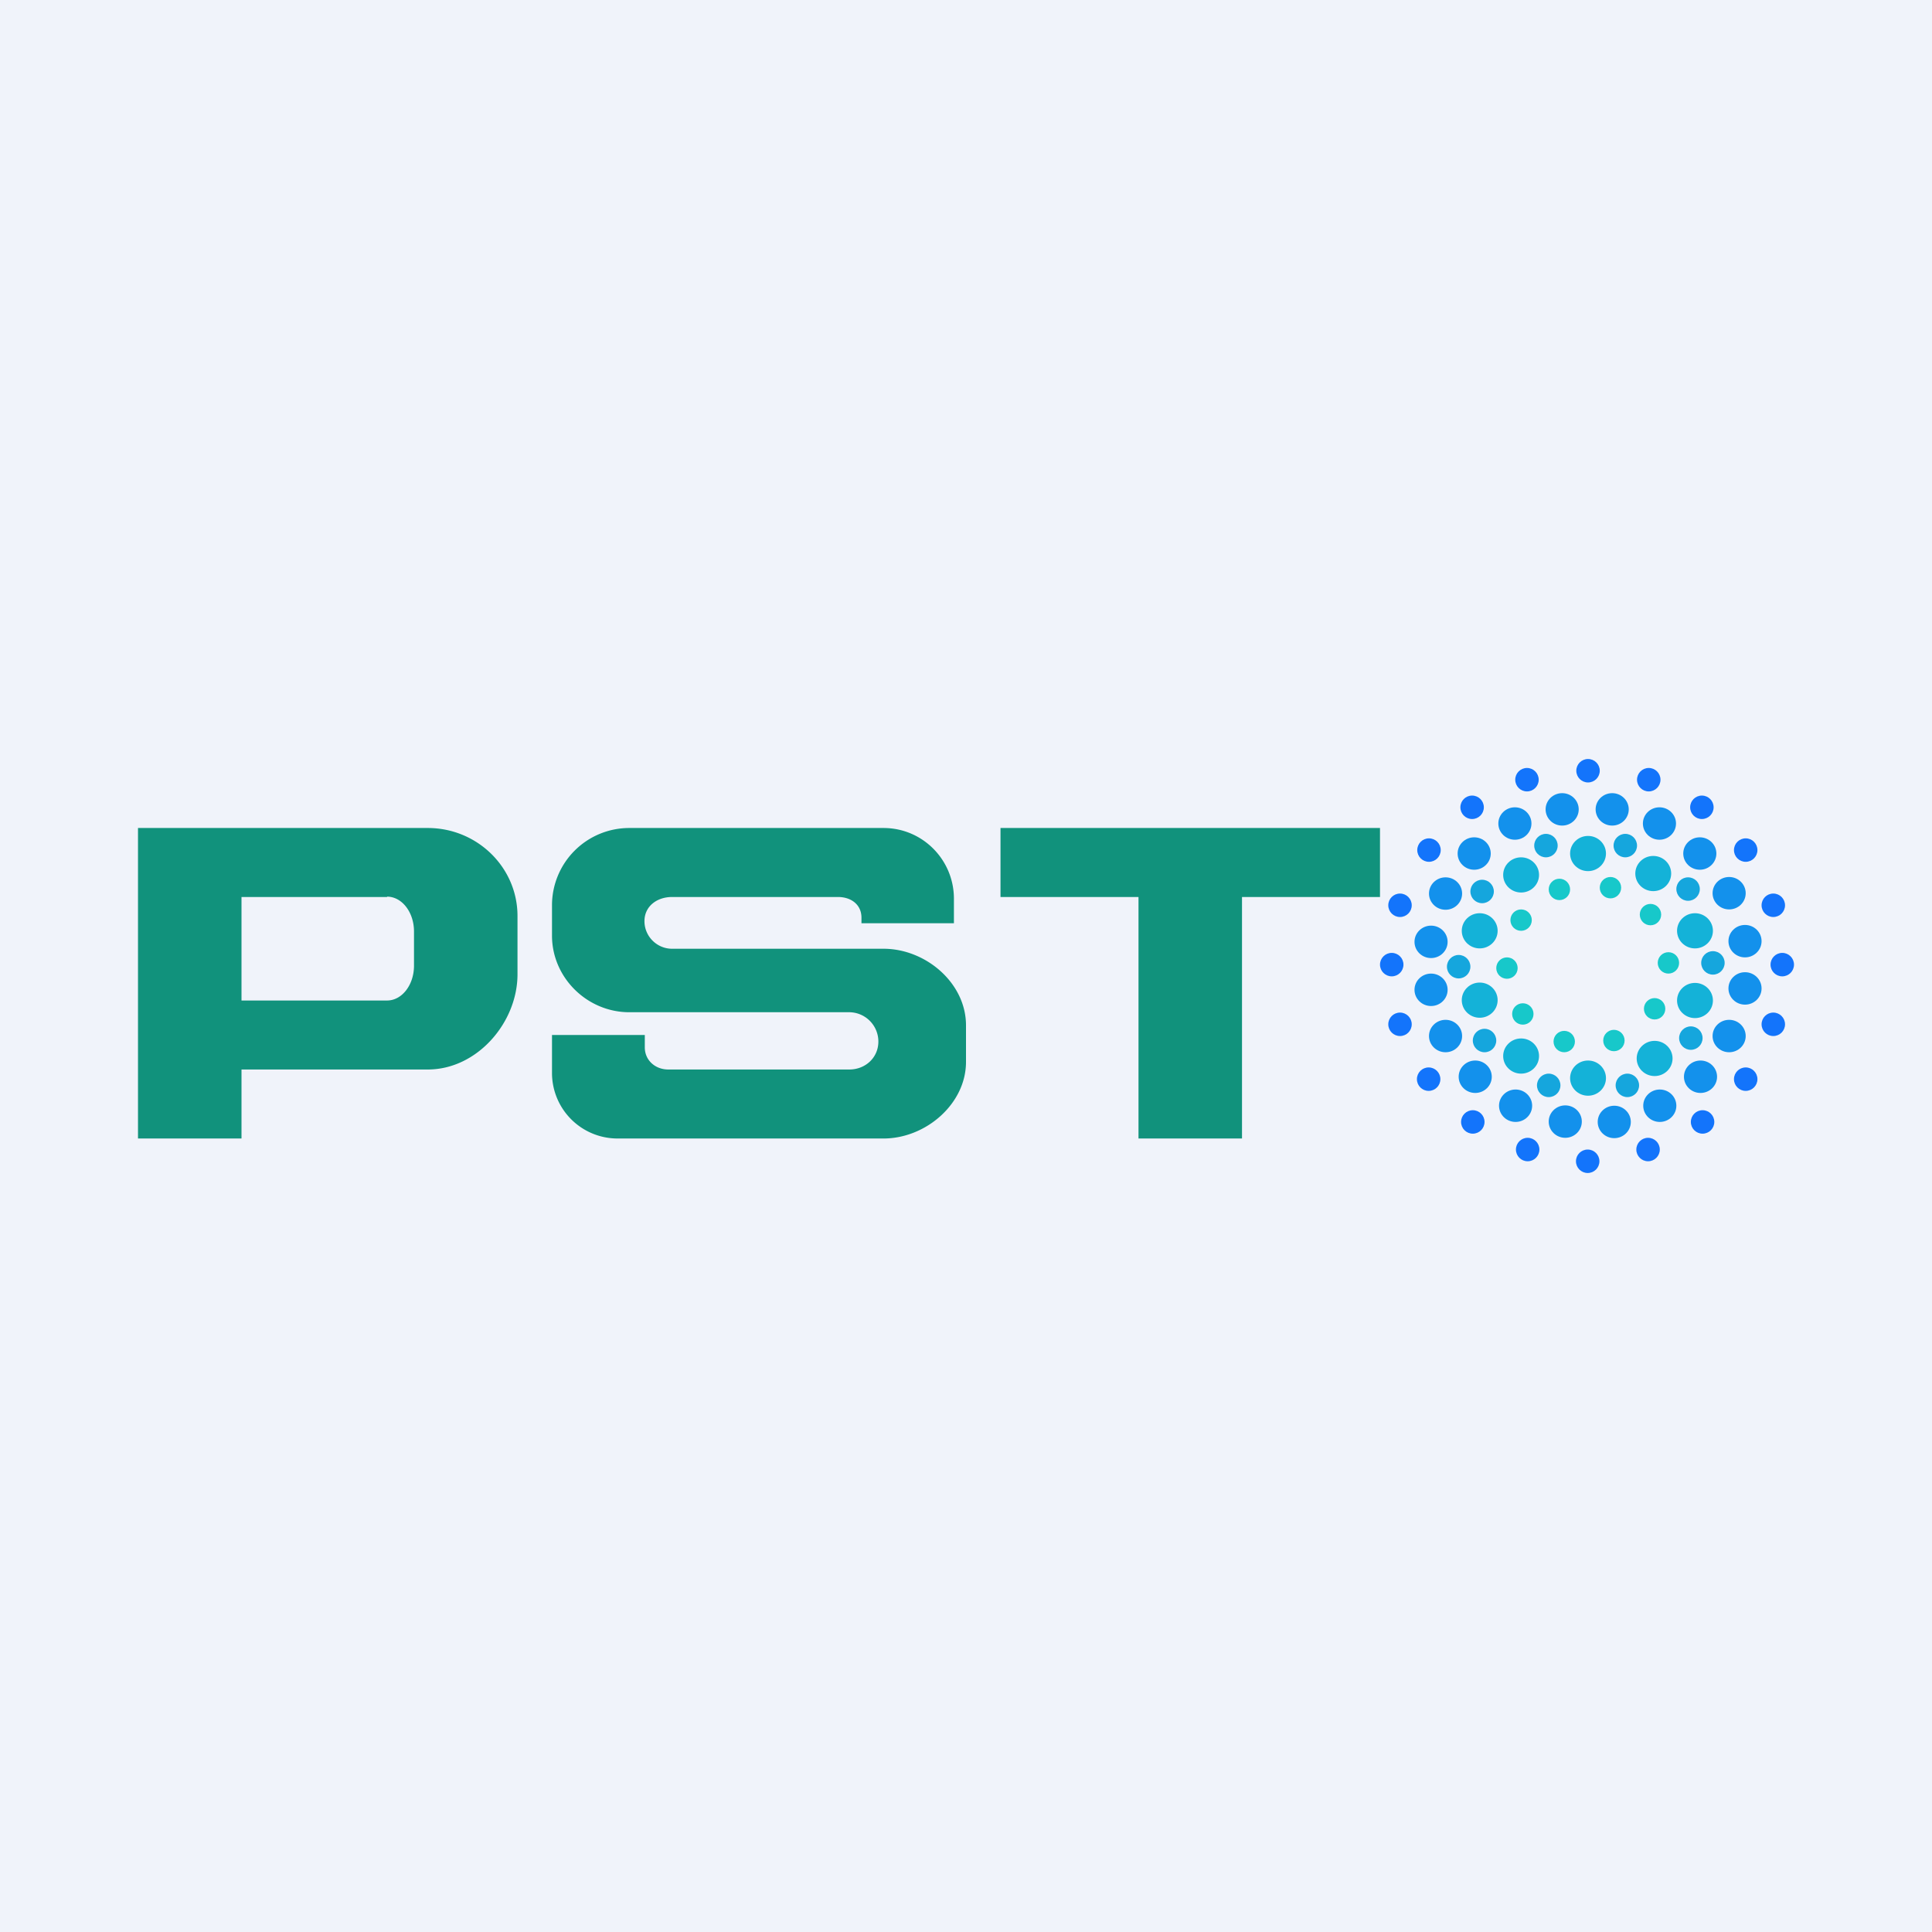 <?xml version='1.0' encoding='utf-8'?>
<!-- by TradeStack -->
<svg width="56" height="56" viewBox="0 0 56 56" xmlns="http://www.w3.org/2000/svg"><path fill="#F0F3FA" d="M0 0h56v56H0z" /><path d="M4 33v-9h8.4c1.43 0 2.6 1.14 2.6 2.55v1.69c0 1.4-1.17 2.76-2.6 2.76H7v2H4Zm7.22-7H7v3h4.22c.43 0 .78-.45.78-1.01V27c0-.56-.35-1.01-.78-1.01ZM27.65 26.05v.71h-2.68v-.16c0-.38-.3-.6-.68-.6h-4.81c-.44 0-.8.27-.8.7 0 .44.36.8.8.8h6.13c1.22 0 2.39.99 2.39 2.22v1.06C28 32 26.83 33 25.61 33h-7.7A1.9 1.9 0 0 1 16 31.12V30h2.69v.36c0 .37.3.64.68.64h5.25c.46 0 .84-.34.84-.81a.85.85 0 0 0-.84-.85h-6.38c-1.22 0-2.24-1-2.24-2.22v-.9A2.24 2.24 0 0 1 18.24 24h7.37c1.13 0 2.04.92 2.04 2.05ZM40 24H29v2h4v7h3v-7h4v-2Z" fill="#11927C" /><circle cx="46.03" cy="22.34" fill="#1374FB" r=".34" /><ellipse cx="45.28" cy="23.46" rx=".48" ry=".47" fill="#1391EC" /><ellipse cx="46.73" cy="23.46" rx=".48" ry=".47" fill="#1391EC" /><ellipse cx="48.1" cy="23.87" rx=".48" ry=".47" fill="#1391EC" /><ellipse cx="49.27" cy="24.74" rx=".48" ry=".47" fill="#1391EC" /><ellipse cx="50.12" cy="25.89" rx=".48" ry=".47" fill="#1391EC" /><ellipse cx="43.91" cy="23.87" rx=".48" ry=".47" fill="#1391EC" /><ellipse cx="44.09" cy="25.36" rx=".52" ry=".51" fill="#14B2D8" /><ellipse cx="46.03" cy="24.74" rx=".52" ry=".51" fill="#14B2D8" /><ellipse cx="47.92" cy="25.32" rx=".52" ry=".51" fill="#14B2D8" /><ellipse cx="49.13" cy="26.98" rx=".52" ry=".51" fill="#14B2D8" /><ellipse cx="42.89" cy="26.98" rx=".52" ry=".51" fill="#14B2D8" /><ellipse cx="42.89" cy="28.99" rx=".52" ry=".51" fill="#14B2D8" /><ellipse cx="44.09" cy="30.61" rx=".52" ry=".51" fill="#14B2D8" /><ellipse cx="46.03" cy="31.25" rx=".52" ry=".51" fill="#14B2D8" /><ellipse cx="47.96" cy="30.68" rx=".52" ry=".51" fill="#14B2D8" /><ellipse cx="49.13" cy="29" rx=".52" ry=".51" fill="#14B2D8" /><ellipse cx="42.73" cy="24.74" rx=".48" ry=".47" fill="#1391EC" /><ellipse cx="41.9" cy="25.9" rx=".48" ry=".47" fill="#1391EC" /><ellipse cx="41.48" cy="27.3" rx=".48" ry=".47" fill="#1391EC" /><ellipse cx="41.48" cy="28.69" rx=".48" ry=".47" fill="#1391EC" /><ellipse cx="41.9" cy="30.03" rx=".48" ry=".47" fill="#1391EC" /><ellipse cx="42.76" cy="31.21" rx=".48" ry=".47" fill="#1391EC" /><ellipse cx="43.93" cy="32.05" rx=".48" ry=".47" fill="#1391EC" /><ellipse cx="45.37" cy="32.51" rx=".48" ry=".47" fill="#1391EC" /><ellipse cx="46.79" cy="32.52" rx=".48" ry=".47" fill="#1391EC" /><ellipse cx="48.11" cy="32.05" rx=".48" ry=".47" fill="#1391EC" /><ellipse cx="49.29" cy="31.21" rx=".48" ry=".47" fill="#1391EC" /><ellipse cx="50.12" cy="30.03" rx=".48" ry=".47" fill="#1391EC" /><ellipse cx="50.58" cy="28.65" rx=".48" ry=".47" fill="#1391EC" /><ellipse cx="50.58" cy="27.28" rx=".48" ry=".47" fill="#1391EC" /><circle cx="44.26" cy="22.6" fill="#1374FB" r=".34" /><circle cx="44.81" cy="24.51" fill="#15A6DD" r=".34" /><circle cx="45.2" cy="25.78" fill="#17C8CA" r=".31" /><circle cx="46.68" cy="25.73" fill="#17C8CA" r=".31" /><circle cx="47.84" cy="26.51" fill="#17C8CA" r=".31" /><circle cx="48.36" cy="27.91" fill="#17C8CA" r=".31" /><circle cx="47.96" cy="29.24" fill="#17C8CA" r=".31" /><circle cx="46.78" cy="30.16" fill="#17C8CA" r=".31" /><circle cx="45.34" cy="30.19" fill="#17C8CA" r=".31" /><circle cx="44.14" cy="29.39" fill="#17C8CA" r=".31" /><circle cx="43.68" cy="28.06" fill="#17C8CA" r=".31" /><circle cx="44.09" cy="26.67" fill="#17C8CA" r=".31" /><circle cx="42.96" cy="25.84" fill="#15A6DD" r=".34" /><circle cx="47.11" cy="24.51" fill="#15A6DD" r=".34" /><circle cx="48.93" cy="25.77" fill="#15A6DD" r=".34" /><circle cx="49.65" cy="27.91" fill="#15A6DD" r=".34" /><circle cx="49.01" cy="30.09" fill="#15A6DD" r=".34" /><circle cx="47.17" cy="31.46" fill="#15A6DD" r=".34" /><circle cx="44.89" cy="31.46" fill="#15A6DD" r=".34" /><circle cx="43.03" cy="30.16" fill="#15A6DD" r=".34" /><circle cx="42.28" cy="28.02" fill="#15A6DD" r=".34" /><circle cx="42.67" cy="23.4" fill="#1374FB" r=".34" /><circle cx="41.42" cy="24.64" fill="#1374FB" r=".34" /><circle cx="47.79" cy="22.6" fill="#1374FB" r=".34" /><circle cx="49.33" cy="23.4" fill="#1374FB" r=".34" /><circle cx="50.6" cy="24.64" fill="#1374FB" r=".34" /><circle cx="51.4" cy="26.24" fill="#1374FB" r=".34" /><circle cx="51.66" cy="27.96" fill="#1374FB" r=".34" /><circle cx="51.4" cy="29.69" fill="#1374FB" r=".34" /><circle cx="50.6" cy="31.28" fill="#1374FB" r=".34" /><circle cx="49.35" cy="32.52" fill="#1374FB" r=".34" /><circle cx="47.77" cy="33.32" fill="#1374FB" r=".34" /><circle cx="46.02" cy="33.66" fill="#1374FB" r=".34" /><circle cx="44.28" cy="33.32" fill="#1374FB" r=".34" /><circle cx="42.69" cy="32.52" fill="#1374FB" r=".34" /><circle cx="41.41" cy="31.28" fill="#1374FB" r=".34" /><circle cx="40.58" cy="29.69" fill="#1374FB" r=".34" /><circle cx="40.34" cy="27.96" fill="#1374FB" r=".34" /><circle cx="40.58" cy="26.24" fill="#1374FB" r=".34" /></svg>